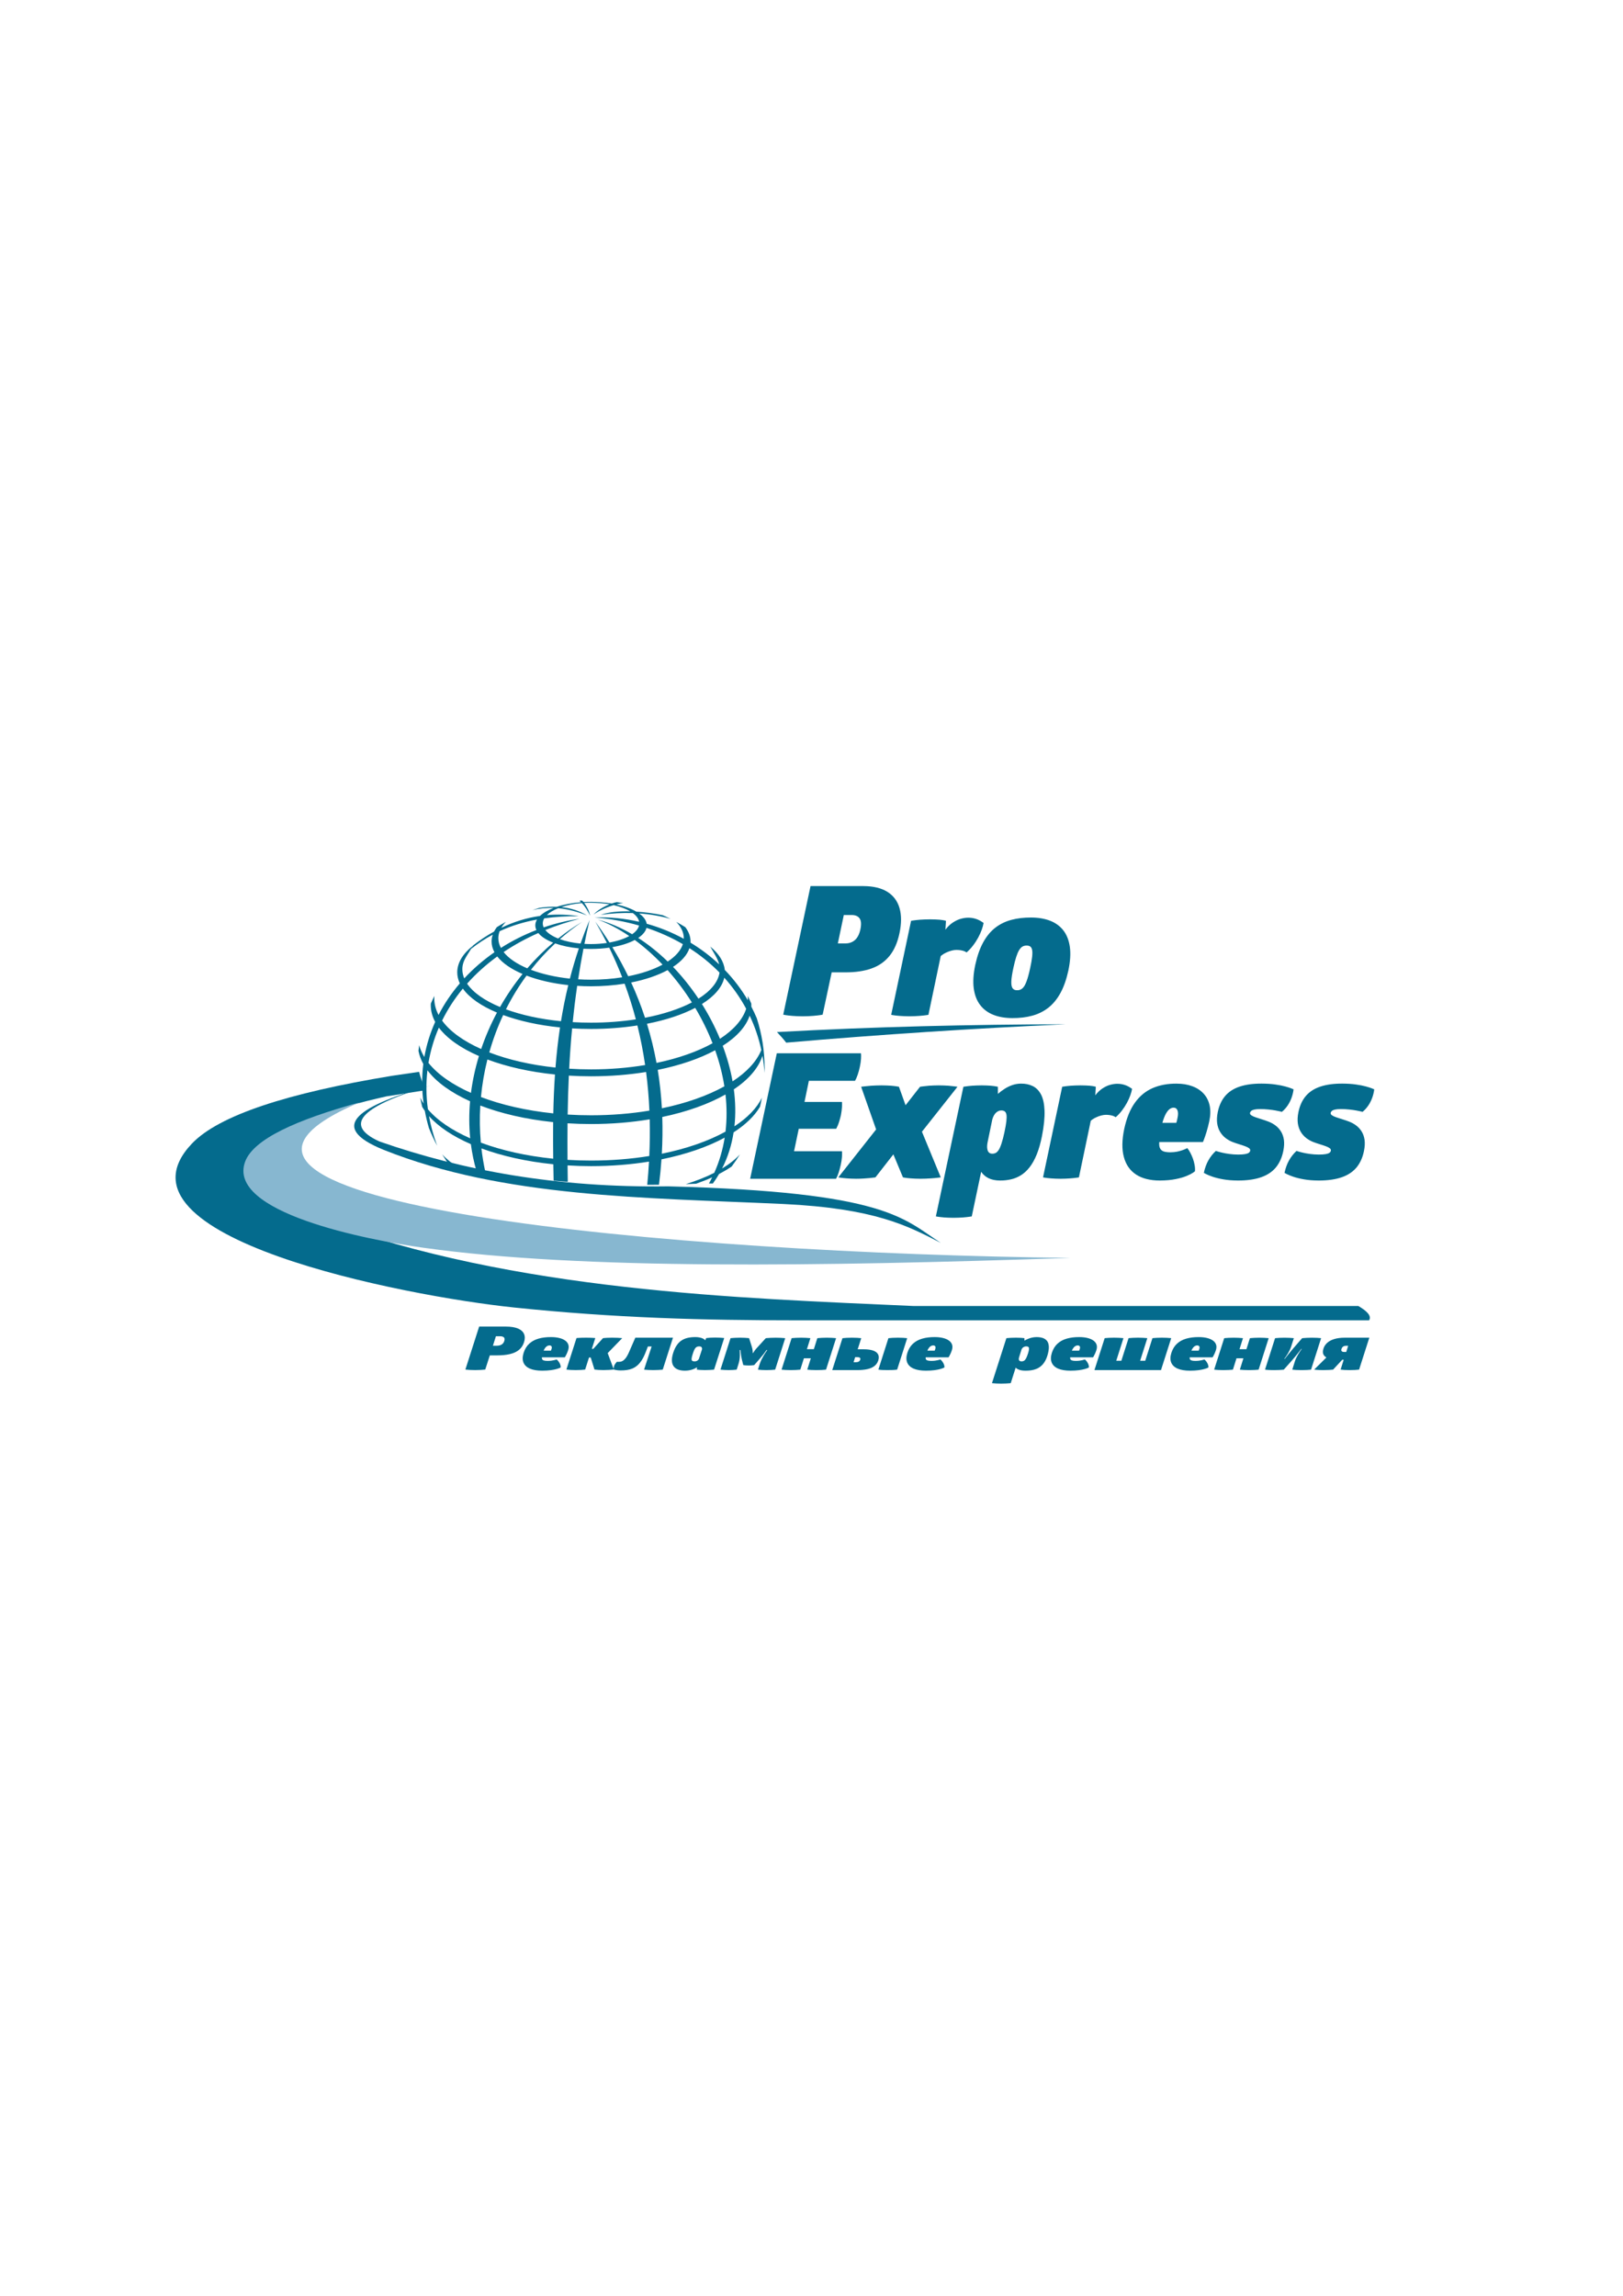 <?xml version="1.0" encoding="UTF-8"?>
<!DOCTYPE svg PUBLIC "-//W3C//DTD SVG 1.1//EN" "http://www.w3.org/Graphics/SVG/1.1/DTD/svg11.dtd">
<!-- Creator: CorelDRAW X5 -->
<svg xmlns="http://www.w3.org/2000/svg" xml:space="preserve" width="210mm" height="297mm" style="shape-rendering:geometricPrecision; text-rendering:geometricPrecision; image-rendering:optimizeQuality; fill-rule:evenodd; clip-rule:evenodd"
viewBox="0 0 210 297"
 xmlns:xlink="http://www.w3.org/1999/xlink">
 <defs>
  <style type="text/css">
   <![CDATA[
    .fil0 {fill:#046B8D}
    .fil2 {fill:#87B7D0}
    .fil1 {fill:#046B8D;fill-rule:nonzero}
   ]]>
  </style>
 </defs>
 <g id="Слой_x0020_1">
  <path class="fil0" d="M100.531 133.514c12.647,-0.694 25.087,-0.985 37.388,-1.009 -11.958,0.539 -24.019,1.324 -36.193,2.379 -0.366,-0.471 -0.765,-0.928 -1.195,-1.37z"/>
  <path class="fil0" d="M175.753 168.95c1.078,0.637 1.759,1.262 1.395,1.857 -24.65,0 -49.3,0 -73.95,0 -12.143,0 -23.596,-0.298 -36.705,-1.663 -14.094,-1.468 -53.242,-9.04 -41.661,-21.201 3.475,-3.649 12.334,-6.542 25.903,-8.772 1.163,-0.176 2.328,-0.346 3.494,-0.511 0.185,0.763 0.476,1.554 0.875,2.368 -1.703,0.261 -3.404,0.53 -5.103,0.806 -13.892,3.118 -21.457,7.499 -8.238,16.035 24.82,9.188 53.873,10.067 76.404,11.082 19.195,0 38.391,0 57.586,0z"/>
  <path class="fil0" d="M98.328 143.189c-0.71,1.2 -1.876,2.313 -3.407,3.299 -0.253,1.635 -0.741,3.208 -1.492,4.675 0.942,-0.567 1.724,-1.183 2.32,-1.837 -0.336,0.543 -0.696,1.071 -1.079,1.581 -0.493,0.336 -1.038,0.658 -1.627,0.963 -0.245,0.42 -0.512,0.832 -0.804,1.231l-0.008 0 -0.04 0 -0.008 0 -0.008 0 -0.445 0.001c0.147,-0.263 0.283,-0.529 0.415,-0.796 -0.647,0.294 -1.339,0.57 -2.072,0.826 -0.45,0.02 -0.898,0.038 -1.345,0.054 1.371,-0.423 2.612,-0.915 3.692,-1.464 0.66,-1.473 1.1,-2.998 1.347,-4.551 -2.212,1.2 -5.004,2.167 -8.179,2.809 -0.076,1.084 -0.182,2.179 -0.322,3.285l-0.1 0.001 -1.349 0.007 -0.024 0 -0.048 -0c0.098,-1.006 0.175,-2.006 0.231,-3 -2.347,0.378 -4.87,0.584 -7.498,0.584 -1.031,0 -2.046,-0.032 -3.04,-0.093 0.006,0.708 0.015,1.415 0.024,2.121l-1.771 -0.145 -0.058 -0.005c-0.014,-0.706 -0.028,-1.413 -0.039,-2.119 -3.466,-0.35 -6.633,-1.065 -9.303,-2.052 0.12,1.052 0.293,2.087 0.519,3.1l-0.054 -0.008 -0.018 -0.003 -0.018 -0.003 -0.018 -0.003 -0.981 -0.155 -0.018 -0.003 -0.018 -0.003 -0.036 -0.006c-0.331,-1.133 -0.569,-2.291 -0.723,-3.465 -2.326,-1.01 -4.187,-2.245 -5.417,-3.628 0.23,1.271 0.579,2.551 1.055,3.832 -0.4,-0.74 -0.756,-1.506 -1.067,-2.293 -0.221,-0.748 -0.396,-1.487 -0.531,-2.219 -0.122,-0.17 -0.235,-0.342 -0.338,-0.515 -0.096,-0.395 -0.182,-0.793 -0.256,-1.196 0.125,0.26 0.272,0.516 0.439,0.768 -0.245,-1.765 -0.247,-3.477 -0.04,-5.119 -0.307,-0.552 -0.519,-1.122 -0.626,-1.705 0.026,-0.244 0.057,-0.487 0.091,-0.729 0.141,0.523 0.367,1.034 0.67,1.531 0.279,-1.589 0.756,-3.109 1.402,-4.543 -0.371,-0.687 -0.569,-1.404 -0.569,-2.142 0,-0.075 0.002,-0.151 0.006,-0.226 0.144,-0.335 0.297,-0.666 0.458,-0.992 -0.008,0.107 -0.012,0.215 -0.012,0.323 0,0.735 0.192,1.45 0.553,2.135 0.75,-1.462 1.678,-2.827 2.751,-4.08 -0.216,-0.463 -0.331,-0.941 -0.331,-1.431 0,-1.23 0.716,-2.388 1.98,-3.406 -0.49,1.04 -1.322,1.756 -1.322,3 0,0.406 0.085,0.804 0.247,1.192 1.165,-1.259 2.48,-2.394 3.908,-3.386 -0.242,-0.444 -0.371,-0.907 -0.371,-1.384 0,-0.302 0.051,-0.599 0.151,-0.888 -0.963,0.512 -1.9,1.123 -2.81,1.844 0.086,-0.147 0.171,-0.295 0.256,-0.443 0.886,-0.689 1.795,-1.292 2.725,-1.806 0.098,-0.193 0.217,-0.383 0.357,-0.568 0.382,-0.239 0.771,-0.468 1.168,-0.684 -0.237,0.247 -0.435,0.503 -0.588,0.768 1.605,-0.773 3.273,-1.29 5.004,-1.535 0.408,-0.394 1.008,-0.744 1.749,-1.03 -0.861,-0.027 -1.763,0.052 -2.721,0.272 0.289,-0.101 0.582,-0.196 0.876,-0.285 0.795,-0.124 1.553,-0.168 2.27,-0.138 0.9,-0.297 1.972,-0.506 3.141,-0.595 -0.066,-0.07 -0.134,-0.138 -0.203,-0.203 0.102,-0.006 0.203,-0.014 0.306,-0.019 0.1,0.057 0.141,0.125 0.224,0.2 0.301,-0.016 0.339,-0.026 0.968,-0.026 0.629,0 1.851,0.077 2.679,0.217 0.233,-0.082 0.455,-0.144 0.652,-0.183 0.278,0.04 0.553,0.086 0.827,0.135 -0.267,0.024 -0.567,0.081 -0.88,0.163 1.027,0.222 1.912,0.545 2.581,0.938 1.174,0.071 2.362,0.236 3.416,0.461 0.342,0.15 0.679,0.309 1.012,0.475 -1.331,-0.379 -2.688,-0.608 -4.07,-0.705 0.553,0.396 0.901,0.849 0.98,1.334 1.675,0.466 3.288,1.121 4.8,1.945l0.001 -0.069c0,-0.752 -0.347,-1.468 -0.972,-2.118 0.397,0.217 0.787,0.445 1.168,0.684 0.44,0.584 0.678,1.209 0.678,1.86 0,0.048 -0.001,0.096 -0.004,0.144 1.334,0.806 2.579,1.748 3.708,2.81 -0.203,-0.814 -0.751,-1.55 -1.155,-2.305 1.103,0.912 1.768,1.934 1.877,3.018 1.143,1.183 2.147,2.497 2.981,3.925 0.004,-0.077 0.007,-0.155 0.007,-0.232 0,-0.108 -0.004,-0.216 -0.013,-0.323 0.161,0.326 0.314,0.657 0.458,0.992 0.004,0.075 0.006,0.15 0.006,0.226 0,0.053 -0.001,0.106 -0.003,0.159 0.256,0.49 0.492,0.992 0.708,1.506 0.656,2.04 1.01,4.21 1.01,6.459 0,0.207 -0.003,0.414 -0.009,0.62 -0.049,-0.751 -0.14,-1.494 -0.269,-2.225 -0.509,1.597 -1.805,3.075 -3.702,4.348 0.213,1.617 0.246,3.223 0.076,4.782 1.678,-1.099 2.906,-2.354 3.558,-3.709 -0.074,0.402 -0.159,0.8 -0.255,1.194zm-14.677 -23.156c-0.119,0.476 -0.497,0.919 -1.073,1.304 1.342,0.864 2.623,1.895 3.818,3.055 1.006,-0.66 1.692,-1.425 1.957,-2.251 -1.441,-0.838 -3.011,-1.548 -4.702,-2.108zm5.556 2.63c-0.295,0.888 -1.039,1.71 -2.123,2.419 1.204,1.253 2.309,2.637 3.292,4.111 1.559,-0.979 2.535,-2.131 2.724,-3.373 -1.147,-1.172 -2.448,-2.232 -3.892,-3.157zm4.507 3.813c-0.278,1.256 -1.305,2.419 -2.89,3.41 0.902,1.436 1.689,2.948 2.333,4.5 1.74,-1.135 2.929,-2.456 3.391,-3.885 -0.772,-1.437 -1.721,-2.787 -2.834,-4.025zm3.283 4.912c-0.472,1.435 -1.694,2.763 -3.485,3.902 0.569,1.514 1.001,3.06 1.275,4.603 1.823,-1.191 3.116,-2.568 3.72,-4.057 -0.331,-1.544 -0.838,-3.035 -1.51,-4.449zm-14.297 -12.14c-1.876,-0.433 -3.821,-0.63 -5.782,-0.563 2.041,0.169 3.968,0.526 5.768,1.048 -0.098,0.409 -0.412,0.791 -0.892,1.124 -1.433,-0.838 -2.929,-1.487 -4.459,-1.899 1.374,0.503 2.747,1.227 4.081,2.133 -0.663,0.367 -1.543,0.658 -2.558,0.837 -0.574,-0.912 -1.185,-1.812 -1.833,-2.699 0.532,0.908 1.031,1.826 1.499,2.753 -0.642,0.095 -1.331,0.147 -2.048,0.147 -0.292,0 -0.579,-0.009 -0.86,-0.025 0.204,-1.022 0.427,-2.052 0.67,-3.093 -0.428,1.022 -0.817,2.039 -1.173,3.054 -1.003,-0.096 -1.916,-0.295 -2.673,-0.57 0.898,-0.79 1.857,-1.537 2.878,-2.235 -1.083,0.647 -2.117,1.368 -3.099,2.151 -0.747,-0.298 -1.323,-0.674 -1.658,-1.097 1.397,-0.566 2.877,-1.055 4.438,-1.454 -1.583,0.222 -3.143,0.597 -4.651,1.11 -0.076,-0.167 -0.116,-0.339 -0.116,-0.515 0,-0.224 0.065,-0.442 0.186,-0.65 1.453,-0.207 2.95,-0.291 4.488,-0.286 -1.422,-0.21 -2.806,-0.253 -4.153,-0.135 0.347,-0.34 0.853,-0.642 1.479,-0.891 1.324,0.119 2.553,0.479 3.74,0.943 -0.968,-0.588 -2.086,-0.959 -3.34,-1.089 0.764,-0.256 1.67,-0.437 2.659,-0.518 0.412,0.457 0.768,0.994 1.056,1.624 -0.116,-0.659 -0.461,-1.224 -0.756,-1.652 0.262,-0.014 0.324,-0.02 0.883,-0.02 0.559,0 1.657,0.073 2.394,0.204 -0.78,0.314 -1.62,0.812 -2.075,1.332 0.586,-0.435 1.629,-0.926 2.606,-1.225 0.853,0.194 1.589,0.471 2.149,0.805 -1.439,-0.033 -2.806,0.093 -3.82,0.446 1.406,-0.189 2.792,-0.268 4.155,-0.223 0.454,0.336 0.742,0.719 0.815,1.127zm-0.564 2.353c-0.76,0.406 -1.758,0.728 -2.906,0.928 0.75,1.232 1.434,2.487 2.053,3.763 1.735,-0.34 3.255,-0.857 4.446,-1.501 -1.137,-1.198 -2.344,-2.272 -3.592,-3.189zm4.245 3.898c-1.267,0.686 -2.879,1.238 -4.716,1.602 0.686,1.491 1.284,3.012 1.795,4.562 2.377,-0.457 4.45,-1.14 6.062,-1.982 -0.943,-1.496 -2.002,-2.902 -3.141,-4.182zm3.573 4.884c-1.669,0.875 -3.804,1.584 -6.245,2.059 0.511,1.655 0.923,3.342 1.239,5.061 2.827,-0.589 5.304,-1.464 7.25,-2.542 -0.618,-1.583 -1.376,-3.12 -2.244,-4.579zm2.581 5.481c-1.994,1.079 -4.533,1.954 -7.43,2.542 0.265,1.628 0.444,3.284 0.538,4.969 3.147,-0.653 5.908,-1.631 8.085,-2.842 -0.248,-1.576 -0.654,-3.141 -1.193,-4.668zm1.336 5.722c-2.186,1.242 -4.982,2.245 -8.178,2.913 0.052,1.561 0.031,3.146 -0.06,4.754 3.208,-0.652 6.023,-1.637 8.241,-2.859 0.186,-1.589 0.177,-3.201 -0.003,-4.808zm-15.043 -18.993c-0.737,0.107 -1.528,0.166 -2.351,0.166 -0.334,0 -0.662,-0.01 -0.983,-0.028 -0.258,1.334 -0.486,2.652 -0.686,3.957 0.545,0.034 1.103,0.051 1.669,0.051 1.414,0 2.77,-0.11 4.029,-0.31 -0.503,-1.295 -1.062,-2.574 -1.678,-3.836zm1.99 4.66c-1.356,0.218 -2.818,0.338 -4.342,0.338 -0.609,0 -1.209,-0.019 -1.795,-0.056 -0.23,1.583 -0.42,3.147 -0.576,4.694 0.775,0.046 1.567,0.07 2.372,0.07 2.038,0 3.99,-0.152 5.795,-0.431 -0.411,-1.56 -0.895,-3.099 -1.454,-4.615zm1.655 5.406c-1.869,0.292 -3.889,0.452 -5.997,0.452 -0.832,0 -1.65,-0.025 -2.45,-0.073 -0.166,1.757 -0.289,3.494 -0.38,5.214 0.925,0.059 1.87,0.089 2.83,0.089 2.459,0 4.816,-0.198 6.997,-0.561 -0.252,-1.731 -0.584,-3.438 -1,-5.121zm1.124 6.021c-2.221,0.359 -4.619,0.556 -7.121,0.556 -0.975,0 -1.935,-0.03 -2.874,-0.088 -0.078,1.692 -0.127,3.37 -0.153,5.037 0.99,0.062 2.001,0.094 3.028,0.094 2.648,0 5.189,-0.213 7.548,-0.602 -0.073,-1.686 -0.215,-3.351 -0.427,-4.996zm0.466 6.123c-2.369,0.394 -4.924,0.609 -7.587,0.609 -1.032,0 -2.048,-0.032 -3.042,-0.095 -0.017,1.584 -0.015,3.158 -0.004,4.728 0.996,0.062 2.013,0.093 3.046,0.093 2.642,0 5.178,-0.208 7.535,-0.59 0.073,-1.598 0.091,-3.181 0.052,-4.746zm-9.163 -22.117c-1.149,-0.108 -2.195,-0.333 -3.066,-0.642 -1.152,1.071 -2.197,2.214 -3.138,3.414 1.429,0.545 3.148,0.943 5.04,1.141 0.336,-1.3 0.722,-2.604 1.163,-3.913zm-1.374 4.753c-2.026,-0.214 -3.867,-0.643 -5.398,-1.23 -1.021,1.392 -1.909,2.853 -2.665,4.362 2.004,0.735 4.436,1.272 7.122,1.539 0.252,-1.551 0.562,-3.108 0.941,-4.671zm-1.067 5.474c-2.768,-0.278 -5.278,-0.838 -7.353,-1.603 -0.736,1.572 -1.333,3.192 -1.797,4.835 2.427,0.938 5.349,1.622 8.564,1.959 0.136,-1.725 0.326,-3.454 0.586,-5.191zm-0.652 6.09c-3.279,-0.334 -6.261,-1.012 -8.742,-1.945 -0.404,1.61 -0.681,3.237 -0.835,4.86 2.672,1.018 5.862,1.755 9.361,2.115 0.034,-1.673 0.101,-3.349 0.216,-5.03zm-0.234 6.161c-3.529,-0.364 -6.743,-1.113 -9.428,-2.146 -0.098,1.617 -0.073,3.224 0.069,4.799 2.683,1.001 5.874,1.725 9.368,2.079 -0.021,-1.576 -0.028,-3.153 -0.009,-4.732zm-0.002 -23.218c-0.863,-0.338 -1.53,-0.765 -1.92,-1.245 -1.62,0.716 -3.119,1.542 -4.489,2.462 0.639,0.808 1.699,1.528 3.062,2.106 1.026,-1.191 2.145,-2.305 3.348,-3.322zm-3.959 4.053c-1.455,-0.622 -2.588,-1.396 -3.272,-2.265 -1.466,1.066 -2.769,2.245 -3.902,3.518 0.782,1.158 2.272,2.193 4.262,3.02 0.85,-1.496 1.824,-2.929 2.913,-4.273zm-3.309 4.994c-2.033,-0.851 -3.571,-1.914 -4.414,-3.104 -1.072,1.298 -1.97,2.686 -2.686,4.142 1.022,1.406 2.776,2.662 5.056,3.676 0.546,-1.614 1.232,-3.194 2.044,-4.715zm-2.334 5.621c-2.337,-1.013 -4.135,-2.269 -5.185,-3.675 -0.632,1.464 -1.083,2.992 -1.345,4.562 1.183,1.484 3.08,2.808 5.498,3.883 0.206,-1.602 0.553,-3.2 1.031,-4.77zm-1.148 5.851c-2.456,-1.108 -4.363,-2.475 -5.516,-4.005 -0.19,1.646 -0.175,3.334 0.061,5.043 1.212,1.433 3.095,2.712 5.473,3.756 -0.156,-1.581 -0.159,-3.186 -0.017,-4.793zm3.989 -19.837c1.442,-0.918 2.985,-1.695 4.595,-2.314 -0.093,-0.196 -0.142,-0.398 -0.142,-0.605 0,-0.259 0.077,-0.511 0.221,-0.751 -1.674,0.306 -3.286,0.79 -4.834,1.507 -0.112,0.295 -0.171,0.598 -0.171,0.907 0,0.432 0.115,0.853 0.331,1.255zm-6.542 28.258c-0.376,-0.504 -0.731,-1.024 -1.062,-1.559 0.572,0.628 1.316,1.222 2.208,1.769 -0.383,-0.069 -0.765,-0.139 -1.146,-0.21z"/>
  <path class="fil1" d="M107.613 125.788l1.755 0c1.287,0.004 2.41,-0.156 3.365,-0.491 0.955,-0.331 1.735,-0.87 2.347,-1.618 0.612,-0.745 1.049,-1.735 1.306,-2.967 0.265,-1.248 0.265,-2.324 0.004,-3.232 -0.261,-0.905 -0.78,-1.606 -1.56,-2.102 -0.78,-0.491 -1.813,-0.741 -3.1,-0.749l-6.855 0 -3.533 16.634c0,0.004 0.101,0.019 0.3,0.055 0.199,0.035 0.483,0.066 0.858,0.101 0.37,0.035 0.823,0.051 1.345,0.055 0.526,-0.004 0.983,-0.019 1.369,-0.055 0.39,-0.035 0.69,-0.066 0.905,-0.101 0.21,-0.035 0.32,-0.051 0.324,-0.055l1.17 -5.474zm0.795 -3.743l0.772 -3.673 0.983 0c0.487,-0.008 0.835,0.133 1.049,0.421 0.214,0.285 0.254,0.752 0.121,1.404 -0.133,0.639 -0.37,1.107 -0.706,1.408 -0.339,0.296 -0.752,0.445 -1.236,0.441l-0.983 0zm13.92 -1.778l0.07 -1.146c0.004,-0.004 -0.059,-0.019 -0.187,-0.047 -0.125,-0.031 -0.339,-0.062 -0.639,-0.094 -0.304,-0.027 -0.714,-0.043 -1.232,-0.047 -0.503,0.004 -0.936,0.019 -1.302,0.047 -0.367,0.031 -0.651,0.062 -0.85,0.094 -0.199,0.027 -0.3,0.043 -0.304,0.047l-2.574 12.165c0,0.004 0.094,0.019 0.281,0.047 0.183,0.031 0.452,0.062 0.803,0.09 0.351,0.031 0.78,0.047 1.279,0.051 0.48,-0.004 0.905,-0.019 1.271,-0.051 0.366,-0.027 0.655,-0.059 0.866,-0.09 0.211,-0.027 0.316,-0.043 0.32,-0.047l1.591 -7.603c0.214,-0.179 0.445,-0.328 0.694,-0.445 0.25,-0.121 0.491,-0.207 0.725,-0.265 0.234,-0.059 0.441,-0.086 0.616,-0.086 0.144,0 0.3,0.012 0.464,0.031 0.168,0.023 0.324,0.059 0.476,0.105 0.148,0.051 0.273,0.113 0.37,0.191 0.312,-0.273 0.593,-0.573 0.842,-0.905 0.254,-0.331 0.472,-0.671 0.663,-1.022 0.187,-0.347 0.339,-0.682 0.456,-1.01 0.117,-0.324 0.195,-0.616 0.238,-0.877 -0.316,-0.234 -0.632,-0.406 -0.955,-0.515 -0.324,-0.109 -0.659,-0.164 -1.01,-0.164 -0.285,-0.004 -0.6,0.039 -0.944,0.129 -0.343,0.09 -0.686,0.25 -1.037,0.476 -0.351,0.222 -0.682,0.538 -0.99,0.94l0 0zm3.86 4.562c-0.246,1.174 -0.312,2.195 -0.191,3.057 0.121,0.866 0.398,1.579 0.838,2.144 0.437,0.565 1.01,0.987 1.72,1.263 0.706,0.277 1.525,0.413 2.453,0.413 0.924,0.004 1.774,-0.098 2.546,-0.308 0.776,-0.207 1.466,-0.55 2.078,-1.022 0.608,-0.476 1.135,-1.107 1.571,-1.899 0.437,-0.791 0.78,-1.766 1.033,-2.924 0.246,-1.174 0.312,-2.191 0.191,-3.057 -0.121,-0.862 -0.402,-1.571 -0.838,-2.133 -0.441,-0.561 -1.018,-0.983 -1.727,-1.256 -0.714,-0.273 -1.532,-0.409 -2.468,-0.409 -0.924,-0.004 -1.774,0.098 -2.542,0.304 -0.772,0.207 -1.462,0.542 -2.071,1.014 -0.608,0.472 -1.127,1.1 -1.564,1.891 -0.433,0.788 -0.776,1.762 -1.029,2.921zm7.112 0.374c-0.16,0.749 -0.32,1.337 -0.48,1.762 -0.156,0.421 -0.331,0.721 -0.522,0.889 -0.195,0.172 -0.421,0.257 -0.682,0.249 -0.265,0.008 -0.464,-0.078 -0.589,-0.249 -0.129,-0.168 -0.187,-0.468 -0.172,-0.889 0.016,-0.425 0.105,-1.014 0.269,-1.762 0.121,-0.565 0.242,-1.033 0.363,-1.408 0.121,-0.374 0.246,-0.667 0.378,-0.881 0.133,-0.218 0.277,-0.37 0.433,-0.46 0.16,-0.09 0.335,-0.133 0.534,-0.129 0.199,-0.004 0.359,0.039 0.48,0.129 0.117,0.09 0.199,0.242 0.238,0.46 0.039,0.214 0.039,0.507 -0.004,0.881 -0.039,0.374 -0.125,0.842 -0.246,1.408z"/>
  <path class="fil1" d="M100.51 136.262l-3.449 16.231 11.114 0c0.124,-0.218 0.237,-0.481 0.338,-0.793 0.101,-0.308 0.192,-0.646 0.271,-1.011 0.079,-0.353 0.132,-0.684 0.154,-0.988 0.026,-0.308 0.026,-0.564 0.004,-0.77l-6.199 0 0.609 -2.908 4.847 0c0.075,-0.143 0.147,-0.293 0.214,-0.455 0.068,-0.165 0.132,-0.353 0.195,-0.564 0.068,-0.21 0.132,-0.458 0.199,-0.74 0.075,-0.409 0.12,-0.751 0.135,-1.018 0.015,-0.267 0.015,-0.5 0,-0.695l-4.847 0 0.564 -2.728 5.974 0c0.117,-0.199 0.229,-0.458 0.342,-0.782 0.113,-0.323 0.207,-0.68 0.289,-1.067 0.079,-0.364 0.124,-0.699 0.143,-0.999 0.019,-0.301 0.015,-0.541 -0.007,-0.714l-10.889 0zm12.85 9.851l-4.892 6.199c0.004,0.004 0.101,0.019 0.297,0.045 0.195,0.03 0.466,0.06 0.812,0.086 0.349,0.03 0.751,0.045 1.214,0.049 0.323,0 0.635,-0.011 0.928,-0.03 0.297,-0.015 0.56,-0.037 0.793,-0.06 0.233,-0.022 0.417,-0.045 0.552,-0.064 0.135,-0.015 0.203,-0.026 0.207,-0.026l2.322 -2.976 1.24 2.976c0,0.004 0.086,0.019 0.259,0.045 0.173,0.03 0.428,0.06 0.766,0.086 0.338,0.03 0.755,0.045 1.251,0.049 0.481,-0.004 0.917,-0.019 1.308,-0.049 0.395,-0.026 0.71,-0.056 0.947,-0.086 0.233,-0.026 0.353,-0.041 0.361,-0.045l-2.435 -5.906 4.599 -5.816c-0.004,-0.004 -0.113,-0.019 -0.319,-0.045 -0.21,-0.03 -0.5,-0.06 -0.864,-0.09 -0.364,-0.026 -0.781,-0.041 -1.251,-0.045 -0.462,0.004 -0.875,0.019 -1.236,0.045 -0.361,0.03 -0.646,0.06 -0.857,0.09 -0.207,0.026 -0.316,0.041 -0.319,0.045l-1.871 2.39 -0.857 -2.39c0,-0.004 -0.086,-0.019 -0.259,-0.045 -0.173,-0.03 -0.428,-0.06 -0.766,-0.09 -0.338,-0.026 -0.755,-0.041 -1.251,-0.045 -0.481,0.004 -0.917,0.019 -1.308,0.045 -0.395,0.03 -0.71,0.06 -0.947,0.09 -0.233,0.026 -0.353,0.041 -0.361,0.045l1.939 5.523zm15.758 -4.599l0 -0.924c0,-0.004 -0.079,-0.019 -0.233,-0.045 -0.154,-0.03 -0.387,-0.06 -0.699,-0.09 -0.312,-0.026 -0.699,-0.041 -1.165,-0.045 -0.47,0.004 -0.879,0.019 -1.236,0.045 -0.353,0.03 -0.627,0.06 -0.827,0.09 -0.199,0.026 -0.301,0.041 -0.304,0.045l-3.562 16.772c0.004,0.004 0.094,0.019 0.278,0.045 0.184,0.03 0.447,0.06 0.789,0.09 0.338,0.026 0.74,0.041 1.21,0.045 0.47,-0.004 0.879,-0.019 1.236,-0.045 0.353,-0.03 0.627,-0.06 0.827,-0.09 0.199,-0.026 0.301,-0.041 0.304,-0.045l1.217 -5.771c0.237,0.353 0.552,0.627 0.954,0.827 0.402,0.195 0.894,0.297 1.48,0.3 0.492,0.004 0.966,-0.045 1.42,-0.15 0.455,-0.101 0.883,-0.278 1.289,-0.53 0.402,-0.248 0.778,-0.594 1.12,-1.03 0.342,-0.436 0.65,-0.984 0.921,-1.649 0.271,-0.665 0.5,-1.462 0.684,-2.39 0.256,-1.311 0.364,-2.408 0.331,-3.288 -0.034,-0.875 -0.184,-1.571 -0.451,-2.085 -0.271,-0.511 -0.627,-0.875 -1.075,-1.093 -0.447,-0.218 -0.958,-0.327 -1.533,-0.319 -0.398,0.004 -0.778,0.071 -1.138,0.199 -0.357,0.128 -0.691,0.293 -1,0.496 -0.312,0.199 -0.59,0.413 -0.838,0.635l0 0zm0.857 4.915c-0.135,0.627 -0.263,1.127 -0.391,1.507 -0.124,0.376 -0.248,0.661 -0.376,0.849 -0.128,0.188 -0.256,0.316 -0.395,0.376 -0.135,0.064 -0.282,0.09 -0.44,0.086 -0.173,-0.004 -0.308,-0.049 -0.406,-0.143 -0.098,-0.094 -0.162,-0.214 -0.199,-0.364 -0.037,-0.15 -0.053,-0.308 -0.045,-0.481 0.008,-0.173 0.03,-0.338 0.064,-0.5l0.609 -2.953c0.12,-0.395 0.282,-0.684 0.492,-0.872 0.207,-0.188 0.428,-0.282 0.657,-0.278 0.192,-0.004 0.346,0.038 0.458,0.12 0.113,0.083 0.184,0.225 0.222,0.428 0.034,0.203 0.03,0.488 -0.011,0.849 -0.041,0.361 -0.12,0.819 -0.24,1.375l0 0zm11.745 -4.734l0.068 -1.105c0.004,-0.004 -0.056,-0.019 -0.18,-0.045 -0.12,-0.03 -0.327,-0.06 -0.616,-0.09 -0.293,-0.026 -0.688,-0.041 -1.187,-0.045 -0.485,0.004 -0.902,0.019 -1.255,0.045 -0.353,0.03 -0.627,0.06 -0.819,0.09 -0.192,0.026 -0.289,0.041 -0.293,0.045l-2.48 11.723c0,0.004 0.09,0.019 0.271,0.045 0.177,0.03 0.436,0.06 0.774,0.086 0.338,0.03 0.751,0.045 1.232,0.049 0.462,-0.004 0.872,-0.019 1.225,-0.049 0.353,-0.026 0.631,-0.056 0.834,-0.086 0.203,-0.026 0.304,-0.041 0.308,-0.045l1.533 -7.327c0.207,-0.173 0.428,-0.316 0.669,-0.428 0.24,-0.117 0.473,-0.199 0.699,-0.256 0.226,-0.056 0.425,-0.083 0.594,-0.083 0.139,0 0.289,0.011 0.447,0.03 0.162,0.022 0.312,0.056 0.458,0.101 0.143,0.049 0.263,0.109 0.357,0.184 0.301,-0.263 0.571,-0.552 0.812,-0.872 0.244,-0.319 0.455,-0.646 0.639,-0.984 0.18,-0.334 0.327,-0.658 0.44,-0.973 0.113,-0.312 0.188,-0.594 0.229,-0.845 -0.304,-0.226 -0.609,-0.391 -0.92,-0.496 -0.312,-0.105 -0.635,-0.158 -0.973,-0.158 -0.274,-0.004 -0.579,0.038 -0.909,0.124 -0.331,0.086 -0.661,0.24 -0.999,0.458 -0.338,0.214 -0.657,0.518 -0.954,0.905l0 0zm13.932 6.042c0.004,-0.004 0.049,-0.117 0.135,-0.338 0.086,-0.222 0.192,-0.534 0.316,-0.932 0.124,-0.398 0.244,-0.86 0.361,-1.39 0.165,-0.766 0.184,-1.454 0.053,-2.059 -0.132,-0.601 -0.391,-1.116 -0.778,-1.537 -0.383,-0.421 -0.875,-0.744 -1.473,-0.962 -0.594,-0.222 -1.277,-0.334 -2.04,-0.334 -1.161,-0.007 -2.191,0.188 -3.096,0.582 -0.905,0.395 -1.665,1.022 -2.284,1.886 -0.62,0.86 -1.078,1.991 -1.383,3.393 -0.297,1.424 -0.316,2.63 -0.049,3.622 0.263,0.992 0.785,1.747 1.571,2.269 0.785,0.518 1.811,0.778 3.077,0.781 0.811,-0.007 1.503,-0.068 2.082,-0.188 0.579,-0.117 1.048,-0.256 1.413,-0.41 0.364,-0.154 0.631,-0.293 0.804,-0.409 0.173,-0.12 0.256,-0.18 0.256,-0.188 0.022,-0.256 0.007,-0.526 -0.045,-0.808 -0.049,-0.282 -0.124,-0.56 -0.222,-0.834 -0.101,-0.274 -0.214,-0.53 -0.338,-0.763 -0.128,-0.237 -0.256,-0.432 -0.387,-0.594 -0.004,0.004 -0.06,0.03 -0.169,0.083 -0.113,0.056 -0.267,0.117 -0.462,0.188 -0.195,0.071 -0.424,0.132 -0.68,0.188 -0.259,0.053 -0.534,0.079 -0.83,0.083 -0.346,0.004 -0.635,-0.026 -0.868,-0.094 -0.229,-0.068 -0.398,-0.199 -0.503,-0.391 -0.109,-0.192 -0.146,-0.473 -0.116,-0.845l5.658 0zm-3.291 -3.134c-0.022,0.113 -0.045,0.225 -0.071,0.334 -0.022,0.113 -0.053,0.218 -0.086,0.319l-1.804 0c0.143,-0.5 0.297,-0.894 0.455,-1.18 0.162,-0.286 0.327,-0.488 0.496,-0.609 0.169,-0.12 0.342,-0.177 0.515,-0.173 0.24,0.004 0.402,0.124 0.492,0.357 0.09,0.233 0.09,0.552 0.004,0.951zm5.207 -0.744c-0.113,0.556 -0.139,1.048 -0.075,1.477 0.064,0.428 0.195,0.8 0.391,1.112 0.195,0.316 0.432,0.575 0.71,0.789 0.282,0.21 0.575,0.376 0.89,0.5 0.301,0.113 0.594,0.21 0.875,0.297 0.282,0.086 0.533,0.169 0.755,0.252 0.218,0.079 0.387,0.165 0.507,0.256 0.117,0.094 0.165,0.199 0.139,0.323 -0.019,0.105 -0.079,0.195 -0.184,0.271 -0.101,0.071 -0.263,0.128 -0.481,0.165 -0.222,0.041 -0.518,0.06 -0.89,0.06 -0.398,-0.004 -0.77,-0.026 -1.116,-0.075 -0.349,-0.045 -0.654,-0.101 -0.917,-0.162 -0.267,-0.06 -0.473,-0.116 -0.624,-0.162 -0.15,-0.049 -0.226,-0.071 -0.229,-0.075 -0.395,0.368 -0.718,0.778 -0.973,1.236 -0.256,0.455 -0.447,0.988 -0.582,1.604 0,0.004 0.094,0.056 0.282,0.154 0.188,0.098 0.466,0.214 0.838,0.342 0.368,0.128 0.83,0.244 1.383,0.342 0.548,0.098 1.187,0.15 1.916,0.154 1.206,0 2.213,-0.146 3.017,-0.432 0.808,-0.286 1.439,-0.714 1.901,-1.278 0.458,-0.567 0.774,-1.266 0.943,-2.1 0.113,-0.552 0.139,-1.037 0.079,-1.458 -0.064,-0.421 -0.192,-0.785 -0.387,-1.09 -0.192,-0.304 -0.428,-0.564 -0.71,-0.77 -0.278,-0.207 -0.579,-0.368 -0.898,-0.492 -0.308,-0.116 -0.609,-0.222 -0.898,-0.308 -0.293,-0.09 -0.556,-0.177 -0.785,-0.256 -0.233,-0.079 -0.413,-0.165 -0.541,-0.255 -0.128,-0.09 -0.184,-0.192 -0.165,-0.308 0.019,-0.098 0.071,-0.184 0.158,-0.259 0.086,-0.075 0.222,-0.132 0.406,-0.173 0.184,-0.041 0.432,-0.064 0.744,-0.064 0.387,0 0.748,0.019 1.086,0.056 0.338,0.034 0.639,0.075 0.898,0.124 0.259,0.045 0.462,0.086 0.609,0.124 0.146,0.034 0.222,0.053 0.225,0.056 0.301,-0.252 0.552,-0.533 0.763,-0.849 0.207,-0.316 0.372,-0.65 0.496,-1 0.124,-0.349 0.207,-0.703 0.252,-1.06 0,-0.004 -0.09,-0.041 -0.271,-0.117 -0.18,-0.075 -0.443,-0.158 -0.793,-0.256 -0.353,-0.098 -0.781,-0.184 -1.296,-0.256 -0.511,-0.075 -1.101,-0.113 -1.766,-0.117 -1.116,-0.004 -2.067,0.128 -2.844,0.387 -0.781,0.259 -1.405,0.661 -1.871,1.202 -0.466,0.541 -0.789,1.236 -0.966,2.085zm10.438 0c-0.113,0.556 -0.139,1.048 -0.075,1.477 0.064,0.428 0.195,0.8 0.391,1.112 0.195,0.316 0.432,0.575 0.71,0.789 0.282,0.21 0.575,0.376 0.89,0.5 0.301,0.113 0.594,0.21 0.875,0.297 0.282,0.086 0.533,0.169 0.755,0.252 0.218,0.079 0.387,0.165 0.507,0.256 0.117,0.094 0.165,0.199 0.139,0.323 -0.019,0.105 -0.079,0.195 -0.184,0.271 -0.101,0.071 -0.263,0.128 -0.481,0.165 -0.222,0.041 -0.518,0.06 -0.89,0.06 -0.398,-0.004 -0.77,-0.026 -1.116,-0.075 -0.349,-0.045 -0.654,-0.101 -0.917,-0.162 -0.267,-0.06 -0.473,-0.116 -0.624,-0.162 -0.15,-0.049 -0.226,-0.071 -0.229,-0.075 -0.395,0.368 -0.718,0.778 -0.973,1.236 -0.256,0.455 -0.447,0.988 -0.582,1.604 0,0.004 0.094,0.056 0.282,0.154 0.188,0.098 0.466,0.214 0.838,0.342 0.368,0.128 0.83,0.244 1.383,0.342 0.548,0.098 1.187,0.15 1.916,0.154 1.206,0 2.213,-0.146 3.017,-0.432 0.808,-0.286 1.439,-0.714 1.901,-1.278 0.458,-0.567 0.774,-1.266 0.943,-2.1 0.113,-0.552 0.139,-1.037 0.079,-1.458 -0.064,-0.421 -0.192,-0.785 -0.387,-1.09 -0.192,-0.304 -0.428,-0.564 -0.71,-0.77 -0.278,-0.207 -0.579,-0.368 -0.898,-0.492 -0.308,-0.116 -0.609,-0.222 -0.898,-0.308 -0.293,-0.09 -0.556,-0.177 -0.785,-0.256 -0.233,-0.079 -0.413,-0.165 -0.541,-0.255 -0.128,-0.09 -0.184,-0.192 -0.165,-0.308 0.019,-0.098 0.071,-0.184 0.158,-0.259 0.086,-0.075 0.222,-0.132 0.406,-0.173 0.184,-0.041 0.432,-0.064 0.744,-0.064 0.387,0 0.748,0.019 1.086,0.056 0.338,0.034 0.639,0.075 0.898,0.124 0.259,0.045 0.462,0.086 0.609,0.124 0.146,0.034 0.222,0.053 0.225,0.056 0.301,-0.252 0.552,-0.533 0.763,-0.849 0.207,-0.316 0.372,-0.65 0.496,-1 0.124,-0.349 0.207,-0.703 0.252,-1.06 0,-0.004 -0.09,-0.041 -0.271,-0.117 -0.18,-0.075 -0.443,-0.158 -0.793,-0.256 -0.353,-0.098 -0.781,-0.184 -1.296,-0.256 -0.511,-0.075 -1.101,-0.113 -1.766,-0.117 -1.116,-0.004 -2.067,0.128 -2.844,0.387 -0.781,0.259 -1.405,0.661 -1.871,1.202 -0.466,0.541 -0.789,1.236 -0.966,2.085z"/>
  <path class="fil0" d="M49.669 148.761c-7.628,-3.075 -2.99,-5.782 6.082,-8.354 -8.502,2.546 -11.66,4.985 -6.649,7.263 10.725,3.741 22.872,5.996 37.363,5.803 28.298,0.729 30.387,4.17 35.277,7.322 -4.311,-2.224 -8.531,-4.469 -20.417,-5.041 -17.9,-0.822 -36.173,-0.819 -51.655,-6.992z"/>
  <path class="fil2" d="M54.806 161.42c20.535,2.872 51.161,2.41 83.712,1.311 -50.835,-0.58 -123.013,-6.954 -91.976,-20.123 -8.266,2.269 -13.714,4.77 -14.808,7.63 -2.534,6.627 15.797,10.166 23.071,11.183z"/>
  <path class="fil1" d="M63.377 175.341l0.885 0c0.649,0.001 1.215,-0.052 1.697,-0.164 0.482,-0.111 0.875,-0.29 1.183,-0.541 0.309,-0.249 0.529,-0.58 0.659,-0.991 0.134,-0.417 0.134,-0.776 0.002,-1.08 -0.132,-0.302 -0.393,-0.537 -0.786,-0.702 -0.393,-0.164 -0.914,-0.247 -1.563,-0.25l-3.456 0 -1.781 5.557c0,0.001 0.051,0.006 0.151,0.018 0.1,0.012 0.244,0.022 0.432,0.034 0.187,0.012 0.415,0.017 0.678,0.018 0.266,-0.001 0.495,-0.006 0.69,-0.018 0.197,-0.012 0.348,-0.022 0.456,-0.034 0.106,-0.012 0.161,-0.017 0.163,-0.018l0.59 -1.829zm0.401 -1.25l0.389 -1.227 0.495 0c0.246,-0.003 0.421,0.044 0.529,0.141 0.108,0.095 0.128,0.251 0.061,0.469 -0.067,0.214 -0.187,0.37 -0.356,0.47 -0.171,0.099 -0.38,0.148 -0.623,0.147l-0.495 0zm9.307 1.501c0.002,-0.001 0.025,-0.04 0.071,-0.117 0.045,-0.077 0.1,-0.185 0.165,-0.323 0.065,-0.138 0.128,-0.298 0.189,-0.482 0.086,-0.266 0.097,-0.504 0.028,-0.714 -0.069,-0.208 -0.205,-0.387 -0.407,-0.533 -0.2,-0.146 -0.458,-0.258 -0.771,-0.334 -0.311,-0.077 -0.668,-0.116 -1.067,-0.116 -0.608,-0.003 -1.146,0.065 -1.62,0.202 -0.474,0.137 -0.871,0.354 -1.195,0.654 -0.325,0.298 -0.564,0.69 -0.724,1.176 -0.155,0.494 -0.165,0.912 -0.026,1.256 0.138,0.344 0.411,0.606 0.822,0.787 0.411,0.18 0.948,0.27 1.61,0.271 0.425,-0.003 0.786,-0.024 1.089,-0.065 0.303,-0.04 0.549,-0.089 0.739,-0.142 0.191,-0.053 0.33,-0.102 0.421,-0.142 0.09,-0.042 0.134,-0.063 0.134,-0.065 0.012,-0.088 0.004,-0.182 -0.024,-0.28 -0.025,-0.098 -0.065,-0.194 -0.116,-0.289 -0.053,-0.095 -0.112,-0.184 -0.177,-0.264 -0.067,-0.082 -0.134,-0.15 -0.202,-0.206 -0.002,0.001 -0.032,0.01 -0.089,0.029 -0.059,0.02 -0.14,0.04 -0.242,0.065 -0.102,0.025 -0.222,0.046 -0.356,0.065 -0.136,0.018 -0.279,0.027 -0.435,0.029 -0.181,0.001 -0.332,-0.009 -0.454,-0.033 -0.12,-0.024 -0.208,-0.069 -0.264,-0.136 -0.057,-0.066 -0.077,-0.164 -0.061,-0.293l2.961 0zm-1.722 -1.086c-0.012,0.039 -0.024,0.078 -0.037,0.116 -0.012,0.039 -0.027,0.075 -0.045,0.111l-0.944 0c0.075,-0.173 0.155,-0.31 0.238,-0.409 0.085,-0.099 0.171,-0.169 0.26,-0.211 0.088,-0.042 0.179,-0.061 0.269,-0.06 0.126,0.001 0.21,0.043 0.258,0.124 0.047,0.081 0.047,0.192 0.002,0.33zm5.403 -0.008l-0.189 0 0.448 -1.399c-0.004,-0.003 -0.108,-0.01 -0.317,-0.023 -0.208,-0.014 -0.499,-0.022 -0.875,-0.024 -0.397,0.001 -0.702,0.009 -0.916,0.024 -0.212,0.013 -0.32,0.021 -0.322,0.023l-1.309 4.072c0,0.001 0.045,0.006 0.134,0.018 0.089,0.012 0.222,0.022 0.401,0.034 0.179,0.012 0.401,0.017 0.668,0.018 0.275,-0.001 0.503,-0.006 0.684,-0.018 0.183,-0.012 0.318,-0.022 0.409,-0.034 0.088,-0.012 0.134,-0.017 0.134,-0.018l0.495 -1.555 0.224 0 0.484 1.555c0,-0.001 0.043,0.004 0.13,0.014 0.087,0.012 0.214,0.023 0.385,0.036 0.171,0.012 0.386,0.018 0.641,0.019 0.291,-0.001 0.537,-0.008 0.737,-0.021 0.199,-0.012 0.35,-0.025 0.452,-0.036 0.104,-0.013 0.155,-0.02 0.155,-0.021l-0.79 -2.114 1.876 -1.934c0,-0.001 -0.051,-0.006 -0.153,-0.017 -0.1,-0.009 -0.248,-0.019 -0.44,-0.03 -0.193,-0.009 -0.428,-0.014 -0.704,-0.016 -0.275,0.001 -0.499,0.007 -0.676,0.016 -0.175,0.01 -0.305,0.021 -0.389,0.03 -0.085,0.011 -0.126,0.016 -0.126,0.017l-1.25 1.383zm6.759 0.477l0.307 -0.789 0.484 0 -0.979 2.993c0,0.001 0.043,0.006 0.132,0.016 0.086,0.01 0.22,0.021 0.397,0.03 0.179,0.01 0.403,0.016 0.674,0.017 0.25,-0.001 0.464,-0.006 0.645,-0.017 0.181,-0.009 0.322,-0.02 0.421,-0.03 0.098,-0.009 0.147,-0.014 0.149,-0.016l1.321 -4.127 -4.872 0 -0.826 1.891c-0.098,0.224 -0.195,0.412 -0.291,0.563 -0.096,0.152 -0.193,0.274 -0.287,0.366 -0.094,0.092 -0.187,0.162 -0.277,0.207 -0.092,0.044 -0.179,0.073 -0.265,0.083 -0.081,0.011 -0.151,0.016 -0.218,0.016 -0.065,0.001 -0.118,0 -0.157,-0.003 -0.039,-0.003 -0.059,-0.005 -0.061,-0.005 -0.002,0.001 -0.027,0.027 -0.075,0.078 -0.045,0.05 -0.096,0.116 -0.153,0.198 -0.057,0.083 -0.104,0.173 -0.138,0.271 -0.029,0.104 -0.049,0.189 -0.055,0.257 -0.006,0.066 -0.006,0.116 0,0.148 0.004,0.033 0.006,0.048 0.008,0.048 0.002,0.001 0.041,0.012 0.118,0.03 0.077,0.02 0.181,0.038 0.315,0.057 0.136,0.018 0.289,0.029 0.464,0.03 0.281,0.001 0.547,-0.016 0.8,-0.052 0.254,-0.035 0.493,-0.1 0.72,-0.195 0.226,-0.094 0.438,-0.228 0.641,-0.401 0.201,-0.173 0.389,-0.396 0.564,-0.668 0.177,-0.272 0.342,-0.604 0.495,-0.997l0 0zm7.845 -1.868l-0.118 0.281c-0.081,-0.099 -0.191,-0.178 -0.326,-0.24 -0.138,-0.061 -0.289,-0.105 -0.452,-0.133 -0.163,-0.029 -0.324,-0.042 -0.483,-0.042 -0.36,-0.001 -0.688,0.03 -0.987,0.096 -0.299,0.066 -0.568,0.178 -0.808,0.333 -0.24,0.155 -0.45,0.366 -0.631,0.632 -0.183,0.266 -0.338,0.597 -0.464,0.994 -0.126,0.399 -0.179,0.741 -0.161,1.03 0.016,0.289 0.097,0.526 0.236,0.713 0.141,0.186 0.334,0.324 0.58,0.413 0.246,0.09 0.535,0.134 0.867,0.134 0.324,-0.003 0.613,-0.043 0.871,-0.122 0.258,-0.079 0.486,-0.184 0.686,-0.315l-0.012 0.297c0,0.001 0.037,0.006 0.112,0.016 0.075,0.01 0.191,0.021 0.346,0.03 0.155,0.01 0.352,0.016 0.592,0.017 0.238,-0.001 0.444,-0.006 0.621,-0.017 0.175,-0.009 0.313,-0.02 0.409,-0.03 0.098,-0.009 0.147,-0.014 0.149,-0.016l1.309 -4.08c-0.002,-0.001 -0.049,-0.006 -0.144,-0.016 -0.094,-0.01 -0.23,-0.021 -0.405,-0.031 -0.177,-0.009 -0.385,-0.014 -0.631,-0.016 -0.244,0.001 -0.452,0.006 -0.625,0.018 -0.171,0.012 -0.303,0.022 -0.393,0.034 -0.09,0.012 -0.138,0.017 -0.138,0.018l0 0zm-0.531 1.43l-0.413 1.266c-0.031,0.056 -0.071,0.107 -0.12,0.154 -0.049,0.047 -0.11,0.086 -0.181,0.115 -0.071,0.029 -0.155,0.043 -0.254,0.044 -0.147,0.001 -0.254,-0.026 -0.313,-0.083 -0.061,-0.057 -0.085,-0.154 -0.071,-0.289 0.016,-0.137 0.059,-0.322 0.136,-0.557 0.061,-0.197 0.12,-0.359 0.177,-0.491 0.055,-0.13 0.116,-0.233 0.179,-0.309 0.063,-0.077 0.136,-0.13 0.216,-0.162 0.083,-0.033 0.177,-0.048 0.289,-0.047 0.098,0 0.173,0.017 0.226,0.05 0.053,0.033 0.088,0.075 0.106,0.13 0.02,0.053 0.025,0.113 0.022,0.18l0 0zm8.246 -1.422l-0.991 1.086c-0.199,0.207 -0.348,0.383 -0.45,0.525 -0.102,0.142 -0.171,0.249 -0.21,0.319l-0.035 0c0.002,-0.075 -0.002,-0.185 -0.016,-0.328 -0.014,-0.143 -0.051,-0.315 -0.114,-0.516l-0.342 -1.086c-0.002,-0.001 -0.051,-0.006 -0.147,-0.016 -0.097,-0.01 -0.232,-0.021 -0.405,-0.031 -0.173,-0.009 -0.374,-0.014 -0.604,-0.016 -0.25,0.001 -0.468,0.007 -0.655,0.016 -0.187,0.01 -0.332,0.021 -0.436,0.031 -0.104,0.009 -0.157,0.014 -0.159,0.016l-1.298 4.064c0,0.001 0.041,0.006 0.124,0.016 0.081,0.01 0.201,0.021 0.358,0.03 0.159,0.01 0.352,0.016 0.58,0.017 0.216,-0.001 0.403,-0.006 0.558,-0.017 0.153,-0.009 0.271,-0.02 0.354,-0.03 0.083,-0.009 0.126,-0.014 0.126,-0.016l0.236 -0.75c0.053,-0.169 0.092,-0.337 0.118,-0.505 0.027,-0.169 0.043,-0.328 0.049,-0.481 0.006,-0.151 0.008,-0.287 0.002,-0.405 -0.004,-0.117 -0.01,-0.211 -0.016,-0.279 -0.008,-0.068 -0.012,-0.103 -0.012,-0.104l0.106 0c0,0.001 0.004,0.036 0.01,0.105 0.006,0.069 0.016,0.16 0.029,0.275 0.014,0.116 0.034,0.244 0.055,0.384 0.024,0.141 0.051,0.285 0.083,0.431l0.189 0.743c0,0 0.027,0.005 0.085,0.014 0.055,0.009 0.136,0.017 0.24,0.026 0.106,0.009 0.234,0.013 0.383,0.014 0.145,-0.001 0.271,-0.005 0.378,-0.014 0.106,-0.009 0.187,-0.017 0.244,-0.026 0.057,-0.009 0.086,-0.014 0.086,-0.014l0.731 -0.836c0.181,-0.208 0.334,-0.395 0.462,-0.56 0.126,-0.165 0.222,-0.297 0.287,-0.393 0.067,-0.096 0.1,-0.146 0.1,-0.148l0.106 0c-0.002,0.001 -0.026,0.035 -0.073,0.102 -0.049,0.067 -0.11,0.156 -0.187,0.274 -0.075,0.116 -0.157,0.249 -0.246,0.4 -0.086,0.151 -0.171,0.311 -0.254,0.482 -0.081,0.169 -0.149,0.343 -0.208,0.517l-0.236 0.75c0,0.001 0.041,0.006 0.124,0.016 0.083,0.01 0.203,0.021 0.362,0.03 0.159,0.01 0.356,0.016 0.588,0.017 0.24,-0.001 0.448,-0.006 0.619,-0.017 0.173,-0.009 0.305,-0.02 0.397,-0.03 0.092,-0.009 0.14,-0.014 0.14,-0.016l1.298 -4.064c-0.002,-0.001 -0.055,-0.006 -0.161,-0.016 -0.104,-0.01 -0.25,-0.021 -0.432,-0.031 -0.185,-0.009 -0.395,-0.014 -0.633,-0.016 -0.254,0.001 -0.476,0.007 -0.668,0.016 -0.193,0.01 -0.344,0.021 -0.452,0.031 -0.108,0.009 -0.163,0.014 -0.165,0.016zm4.931 2.603l0.896 0 -0.46 1.462c0,0.001 0.039,0.006 0.122,0.016 0.083,0.01 0.212,0.021 0.389,0.03 0.175,0.01 0.401,0.016 0.68,0.017 0.287,-0.001 0.521,-0.006 0.704,-0.017 0.183,-0.009 0.319,-0.02 0.405,-0.03 0.086,-0.009 0.13,-0.014 0.13,-0.016l1.298 -4.064c-0.002,-0.001 -0.053,-0.006 -0.153,-0.016 -0.102,-0.01 -0.242,-0.021 -0.421,-0.031 -0.177,-0.009 -0.383,-0.014 -0.617,-0.016 -0.246,0.001 -0.46,0.007 -0.647,0.016 -0.185,0.01 -0.328,0.021 -0.432,0.031 -0.104,0.009 -0.157,0.014 -0.159,0.016l-0.448 1.422 -0.897 0 0.448 -1.422c-0.002,-0.001 -0.051,-0.006 -0.149,-0.016 -0.098,-0.01 -0.236,-0.021 -0.413,-0.031 -0.179,-0.009 -0.387,-0.014 -0.629,-0.016 -0.259,0.001 -0.484,0.007 -0.666,0.016 -0.185,0.01 -0.326,0.021 -0.425,0.031 -0.096,0.009 -0.147,0.014 -0.147,0.016l-1.298 4.064c0,0.001 0.039,0.006 0.122,0.016 0.083,0.01 0.212,0.021 0.389,0.03 0.175,0.01 0.401,0.016 0.68,0.017 0.268,-0.001 0.494,-0.006 0.678,-0.017 0.183,-0.009 0.323,-0.02 0.417,-0.03 0.096,-0.009 0.143,-0.014 0.143,-0.016l0.46 -1.462zm4.99 -2.603l-1.321 4.127 3.22 0c0.503,0.001 0.942,-0.039 1.315,-0.121 0.374,-0.082 0.678,-0.215 0.916,-0.399 0.238,-0.184 0.407,-0.427 0.505,-0.731 0.094,-0.306 0.086,-0.565 -0.025,-0.779 -0.11,-0.214 -0.32,-0.378 -0.629,-0.49 -0.311,-0.112 -0.718,-0.168 -1.221,-0.169l-0.79 0 0.46 -1.438c-0.142,-0.02 -0.315,-0.035 -0.517,-0.046 -0.203,-0.012 -0.432,-0.017 -0.686,-0.017 -0.248,0 -0.476,0.005 -0.684,0.017 -0.206,0.01 -0.387,0.026 -0.543,0.046zm5.945 0l-1.298 4.064c0.153,0.026 0.327,0.044 0.519,0.052 0.195,0.008 0.415,0.012 0.661,0.01 0.252,0.001 0.48,-0.003 0.682,-0.01 0.204,-0.008 0.393,-0.026 0.568,-0.052l1.298 -4.064c-0.147,-0.02 -0.321,-0.035 -0.521,-0.046 -0.199,-0.012 -0.423,-0.017 -0.67,-0.017 -0.254,0 -0.484,0.005 -0.69,0.017 -0.206,0.01 -0.389,0.026 -0.549,0.046zm-4.306 2.454l0.271 0c0.159,0 0.273,0.026 0.34,0.079 0.067,0.053 0.085,0.136 0.049,0.249 -0.041,0.116 -0.11,0.201 -0.206,0.251 -0.096,0.052 -0.224,0.078 -0.383,0.077l-0.271 0 0.201 -0.656zm12.091 0.023c0.002,-0.001 0.025,-0.04 0.071,-0.117 0.045,-0.077 0.1,-0.185 0.165,-0.323 0.065,-0.138 0.128,-0.298 0.189,-0.482 0.086,-0.266 0.096,-0.504 0.028,-0.714 -0.069,-0.208 -0.204,-0.387 -0.407,-0.533 -0.2,-0.146 -0.458,-0.258 -0.771,-0.334 -0.311,-0.077 -0.668,-0.116 -1.067,-0.116 -0.608,-0.003 -1.146,0.065 -1.62,0.202 -0.474,0.137 -0.871,0.354 -1.195,0.654 -0.325,0.298 -0.564,0.69 -0.724,1.176 -0.155,0.494 -0.165,0.912 -0.025,1.256 0.138,0.344 0.411,0.606 0.822,0.787 0.411,0.18 0.948,0.27 1.61,0.271 0.425,-0.003 0.786,-0.024 1.089,-0.065 0.303,-0.04 0.549,-0.089 0.739,-0.142 0.191,-0.053 0.33,-0.102 0.421,-0.142 0.09,-0.042 0.134,-0.063 0.134,-0.065 0.012,-0.088 0.004,-0.182 -0.024,-0.28 -0.025,-0.098 -0.065,-0.194 -0.116,-0.289 -0.053,-0.095 -0.112,-0.184 -0.177,-0.264 -0.067,-0.082 -0.134,-0.15 -0.202,-0.206 -0.002,0.001 -0.032,0.01 -0.089,0.029 -0.059,0.02 -0.139,0.04 -0.242,0.065 -0.102,0.025 -0.222,0.046 -0.356,0.065 -0.136,0.018 -0.279,0.027 -0.435,0.029 -0.181,0.001 -0.332,-0.009 -0.454,-0.033 -0.12,-0.024 -0.208,-0.069 -0.264,-0.136 -0.057,-0.066 -0.077,-0.164 -0.061,-0.293l2.961 0zm-1.722 -1.086c-0.012,0.039 -0.024,0.078 -0.037,0.116 -0.012,0.039 -0.028,0.075 -0.045,0.111l-0.944 0c0.075,-0.173 0.155,-0.31 0.238,-0.409 0.085,-0.099 0.171,-0.169 0.26,-0.211 0.088,-0.042 0.179,-0.061 0.269,-0.06 0.126,0.001 0.21,0.043 0.258,0.124 0.047,0.081 0.047,0.192 0.002,0.33zm11.537 -1.071l0 -0.32c0,-0.001 -0.041,-0.006 -0.122,-0.016 -0.081,-0.01 -0.203,-0.021 -0.366,-0.031 -0.163,-0.009 -0.366,-0.014 -0.609,-0.016 -0.246,0.001 -0.46,0.007 -0.647,0.016 -0.185,0.01 -0.328,0.021 -0.433,0.031 -0.104,0.009 -0.157,0.014 -0.159,0.016l-1.864 5.815c0.002,0.001 0.049,0.006 0.145,0.016 0.096,0.01 0.234,0.021 0.413,0.031 0.177,0.009 0.387,0.014 0.633,0.016 0.246,-0.001 0.46,-0.006 0.647,-0.016 0.185,-0.011 0.328,-0.021 0.432,-0.031 0.104,-0.009 0.157,-0.014 0.159,-0.016l0.637 -2.001c0.124,0.122 0.289,0.217 0.499,0.286 0.21,0.068 0.468,0.103 0.775,0.104 0.258,0.001 0.505,-0.016 0.743,-0.052 0.238,-0.035 0.462,-0.096 0.674,-0.184 0.21,-0.086 0.407,-0.206 0.586,-0.357 0.179,-0.151 0.34,-0.341 0.482,-0.572 0.142,-0.231 0.262,-0.507 0.358,-0.828 0.134,-0.455 0.191,-0.835 0.173,-1.14 -0.018,-0.303 -0.096,-0.544 -0.236,-0.723 -0.142,-0.177 -0.328,-0.303 -0.562,-0.379 -0.234,-0.075 -0.501,-0.113 -0.802,-0.111 -0.208,0.001 -0.407,0.025 -0.596,0.069 -0.187,0.044 -0.362,0.102 -0.523,0.172 -0.163,0.069 -0.309,0.143 -0.438,0.22l0 0zm0.448 1.704c-0.071,0.217 -0.138,0.391 -0.204,0.522 -0.065,0.13 -0.13,0.229 -0.197,0.294 -0.067,0.065 -0.134,0.11 -0.206,0.13 -0.071,0.022 -0.147,0.031 -0.23,0.03 -0.09,-0.001 -0.161,-0.017 -0.212,-0.05 -0.051,-0.033 -0.085,-0.074 -0.104,-0.126 -0.02,-0.052 -0.028,-0.107 -0.024,-0.167 0.004,-0.06 0.016,-0.117 0.033,-0.173l0.319 -1.024c0.063,-0.137 0.147,-0.237 0.258,-0.302 0.108,-0.065 0.224,-0.098 0.344,-0.096 0.1,-0.001 0.181,0.013 0.24,0.042 0.059,0.029 0.096,0.078 0.116,0.148 0.018,0.07 0.016,0.169 -0.006,0.294 -0.022,0.125 -0.063,0.284 -0.126,0.477l0 0zm8.434 0.453c0.002,-0.001 0.025,-0.04 0.071,-0.117 0.045,-0.077 0.1,-0.185 0.165,-0.323 0.065,-0.138 0.128,-0.298 0.189,-0.482 0.086,-0.266 0.097,-0.504 0.028,-0.714 -0.069,-0.208 -0.205,-0.387 -0.407,-0.533 -0.201,-0.146 -0.458,-0.258 -0.771,-0.334 -0.311,-0.077 -0.668,-0.116 -1.067,-0.116 -0.608,-0.003 -1.146,0.065 -1.62,0.202 -0.474,0.137 -0.871,0.354 -1.195,0.654 -0.325,0.298 -0.564,0.69 -0.724,1.176 -0.155,0.494 -0.165,0.912 -0.025,1.256 0.138,0.344 0.411,0.606 0.822,0.787 0.411,0.18 0.948,0.27 1.61,0.271 0.425,-0.003 0.786,-0.024 1.089,-0.065 0.303,-0.04 0.549,-0.089 0.739,-0.142 0.191,-0.053 0.33,-0.102 0.421,-0.142 0.09,-0.042 0.134,-0.063 0.134,-0.065 0.012,-0.088 0.004,-0.182 -0.024,-0.28 -0.026,-0.098 -0.065,-0.194 -0.116,-0.289 -0.053,-0.095 -0.112,-0.184 -0.177,-0.264 -0.067,-0.082 -0.134,-0.15 -0.202,-0.206 -0.002,0.001 -0.032,0.01 -0.089,0.029 -0.059,0.02 -0.14,0.04 -0.242,0.065 -0.102,0.025 -0.222,0.046 -0.356,0.065 -0.136,0.018 -0.279,0.027 -0.435,0.029 -0.181,0.001 -0.332,-0.009 -0.454,-0.033 -0.12,-0.024 -0.208,-0.069 -0.264,-0.136 -0.057,-0.066 -0.077,-0.164 -0.061,-0.293l2.961 0zm-1.722 -1.086c-0.012,0.039 -0.024,0.078 -0.037,0.116 -0.012,0.039 -0.027,0.075 -0.045,0.111l-0.944 0c0.075,-0.173 0.155,-0.31 0.238,-0.409 0.085,-0.099 0.171,-0.169 0.26,-0.211 0.088,-0.042 0.179,-0.061 0.269,-0.06 0.126,0.001 0.21,0.043 0.258,0.124 0.047,0.081 0.047,0.192 0.002,0.33zm1.899 2.736l8.611 0 1.321 -4.127c-0.002,-0.001 -0.051,-0.006 -0.149,-0.016 -0.098,-0.01 -0.238,-0.021 -0.417,-0.031 -0.179,-0.009 -0.391,-0.014 -0.637,-0.016 -0.254,0.001 -0.47,0.007 -0.653,0.016 -0.183,0.01 -0.324,0.021 -0.424,0.031 -0.099,0.009 -0.147,0.014 -0.149,0.016l-0.932 2.923 -0.661 0 0.932 -2.923c-0.002,-0.001 -0.051,-0.006 -0.149,-0.016 -0.098,-0.01 -0.238,-0.021 -0.417,-0.031 -0.179,-0.009 -0.391,-0.014 -0.637,-0.016 -0.254,0.001 -0.47,0.007 -0.653,0.016 -0.183,0.01 -0.324,0.021 -0.425,0.031 -0.098,0.009 -0.147,0.014 -0.149,0.016l-0.932 2.923 -0.66 0 0.932 -2.923c-0.002,-0.001 -0.051,-0.006 -0.149,-0.016 -0.098,-0.01 -0.238,-0.021 -0.417,-0.031 -0.179,-0.009 -0.391,-0.014 -0.637,-0.016 -0.254,0.001 -0.47,0.007 -0.653,0.016 -0.183,0.01 -0.324,0.021 -0.425,0.031 -0.098,0.009 -0.147,0.014 -0.149,0.016l-1.321 4.127zm15.288 -1.649c0.002,-0.001 0.025,-0.04 0.071,-0.117 0.045,-0.077 0.1,-0.185 0.165,-0.323 0.065,-0.138 0.128,-0.298 0.189,-0.482 0.086,-0.266 0.096,-0.504 0.028,-0.714 -0.069,-0.208 -0.204,-0.387 -0.407,-0.533 -0.2,-0.146 -0.458,-0.258 -0.771,-0.334 -0.311,-0.077 -0.668,-0.116 -1.068,-0.116 -0.608,-0.003 -1.146,0.065 -1.62,0.202 -0.474,0.137 -0.871,0.354 -1.195,0.654 -0.325,0.298 -0.564,0.69 -0.724,1.176 -0.155,0.494 -0.165,0.912 -0.025,1.256 0.138,0.344 0.411,0.606 0.822,0.787 0.411,0.18 0.948,0.27 1.61,0.271 0.425,-0.003 0.786,-0.024 1.089,-0.065 0.303,-0.04 0.549,-0.089 0.739,-0.142 0.191,-0.053 0.33,-0.102 0.421,-0.142 0.09,-0.042 0.134,-0.063 0.134,-0.065 0.012,-0.088 0.004,-0.182 -0.024,-0.28 -0.025,-0.098 -0.065,-0.194 -0.116,-0.289 -0.053,-0.095 -0.112,-0.184 -0.177,-0.264 -0.067,-0.082 -0.134,-0.15 -0.202,-0.206 -0.002,0.001 -0.032,0.01 -0.089,0.029 -0.059,0.02 -0.139,0.04 -0.242,0.065 -0.102,0.025 -0.222,0.046 -0.356,0.065 -0.136,0.018 -0.279,0.027 -0.434,0.029 -0.181,0.001 -0.332,-0.009 -0.454,-0.033 -0.12,-0.024 -0.208,-0.069 -0.264,-0.136 -0.057,-0.066 -0.077,-0.164 -0.061,-0.293l2.961 0zm-1.722 -1.086c-0.012,0.039 -0.024,0.078 -0.037,0.116 -0.012,0.039 -0.028,0.075 -0.045,0.111l-0.944 0c0.075,-0.173 0.155,-0.31 0.238,-0.409 0.085,-0.099 0.171,-0.169 0.26,-0.211 0.088,-0.042 0.179,-0.061 0.269,-0.06 0.126,0.001 0.21,0.043 0.258,0.124 0.047,0.081 0.047,0.192 0.002,0.33zm4.813 1.212l0.896 0 -0.46 1.462c0,0.001 0.039,0.006 0.122,0.016 0.083,0.01 0.212,0.021 0.389,0.03 0.175,0.01 0.401,0.016 0.68,0.017 0.287,-0.001 0.521,-0.006 0.704,-0.017 0.183,-0.009 0.319,-0.02 0.405,-0.03 0.086,-0.009 0.13,-0.014 0.13,-0.016l1.298 -4.064c-0.002,-0.001 -0.053,-0.006 -0.153,-0.016 -0.102,-0.01 -0.242,-0.021 -0.421,-0.031 -0.177,-0.009 -0.383,-0.014 -0.617,-0.016 -0.246,0.001 -0.46,0.007 -0.647,0.016 -0.185,0.01 -0.328,0.021 -0.432,0.031 -0.104,0.009 -0.157,0.014 -0.159,0.016l-0.448 1.422 -0.897 0 0.448 -1.422c-0.002,-0.001 -0.051,-0.006 -0.149,-0.016 -0.098,-0.01 -0.236,-0.021 -0.413,-0.031 -0.179,-0.009 -0.387,-0.014 -0.629,-0.016 -0.259,0.001 -0.484,0.007 -0.666,0.016 -0.185,0.01 -0.326,0.021 -0.425,0.031 -0.096,0.009 -0.147,0.014 -0.147,0.016l-1.298 4.064c0,0.001 0.039,0.006 0.122,0.016 0.083,0.01 0.212,0.021 0.389,0.03 0.175,0.01 0.401,0.016 0.68,0.017 0.268,-0.001 0.494,-0.006 0.678,-0.017 0.183,-0.009 0.323,-0.02 0.417,-0.03 0.096,-0.009 0.143,-0.014 0.143,-0.016l0.46 -1.462zm8.493 -2.603l-1.026 1.18c-0.118,0.137 -0.236,0.276 -0.352,0.417 -0.118,0.139 -0.228,0.274 -0.33,0.403 -0.104,0.128 -0.195,0.242 -0.275,0.344 -0.079,0.1 -0.141,0.181 -0.189,0.24 -0.045,0.059 -0.069,0.089 -0.069,0.09l-0.071 0c0.002,-0.001 0.024,-0.033 0.069,-0.092 0.045,-0.06 0.104,-0.142 0.175,-0.246 0.071,-0.105 0.147,-0.224 0.228,-0.358 0.081,-0.134 0.157,-0.276 0.23,-0.426 0.073,-0.148 0.134,-0.298 0.183,-0.448l0.354 -1.102c0,-0.001 -0.049,-0.006 -0.145,-0.016 -0.096,-0.01 -0.234,-0.021 -0.417,-0.031 -0.183,-0.009 -0.405,-0.014 -0.664,-0.016 -0.246,0.001 -0.458,0.007 -0.637,0.016 -0.179,0.01 -0.319,0.021 -0.417,0.031 -0.098,0.009 -0.147,0.014 -0.149,0.016l-1.298 4.064c-0.006,0.006 0.088,0.017 0.285,0.034 0.195,0.017 0.493,0.026 0.895,0.029 0.264,-0.001 0.49,-0.006 0.676,-0.017 0.185,-0.009 0.326,-0.02 0.425,-0.03 0.098,-0.009 0.149,-0.014 0.149,-0.016l1.014 -1.141c0.175,-0.201 0.336,-0.392 0.486,-0.574 0.149,-0.182 0.279,-0.345 0.391,-0.487 0.11,-0.143 0.199,-0.257 0.261,-0.34 0.063,-0.083 0.097,-0.126 0.1,-0.13l0.071 0c-0.004,0.003 -0.027,0.035 -0.074,0.096 -0.045,0.063 -0.102,0.146 -0.173,0.251 -0.073,0.105 -0.147,0.227 -0.226,0.362 -0.081,0.135 -0.157,0.277 -0.23,0.427 -0.073,0.15 -0.132,0.3 -0.181,0.449l-0.342 1.086c-0.002,0.001 0.037,0.006 0.12,0.016 0.081,0.01 0.212,0.021 0.393,0.03 0.183,0.01 0.425,0.016 0.726,0.017 0.26,-0.001 0.478,-0.006 0.655,-0.017 0.177,-0.009 0.311,-0.02 0.401,-0.03 0.09,-0.009 0.136,-0.014 0.136,-0.016l1.298 -4.064c0,-0.001 -0.043,-0.006 -0.132,-0.016 -0.086,-0.01 -0.22,-0.021 -0.397,-0.031 -0.179,-0.009 -0.403,-0.014 -0.674,-0.016 -0.23,0.001 -0.44,0.007 -0.629,0.016 -0.187,0.01 -0.336,0.021 -0.448,0.031 -0.112,0.009 -0.171,0.014 -0.173,0.016zm5.19 2.79l0.189 0 -0.401 1.274c0.136,0.019 0.301,0.035 0.495,0.046 0.195,0.012 0.419,0.017 0.672,0.017 0.25,0 0.48,-0.005 0.688,-0.017 0.21,-0.011 0.389,-0.026 0.539,-0.046l1.321 -4.127 -3.197 0c-0.515,0.001 -0.962,0.06 -1.337,0.176 -0.376,0.115 -0.678,0.277 -0.912,0.487 -0.234,0.211 -0.397,0.459 -0.487,0.744 -0.059,0.184 -0.083,0.348 -0.073,0.49 0.01,0.141 0.053,0.267 0.13,0.375 0.075,0.109 0.183,0.207 0.321,0.292l-1.581 1.563c0.108,0.016 0.222,0.027 0.342,0.036 0.12,0.009 0.252,0.016 0.397,0.02 0.145,0.005 0.313,0.006 0.499,0.006 0.275,-0.001 0.511,-0.008 0.71,-0.019 0.197,-0.013 0.366,-0.027 0.505,-0.043l1.18 -1.274zm0.484 -1.805l0.283 0 -0.248 0.797 -0.283 0c-0.138,0 -0.24,-0.034 -0.303,-0.1 -0.063,-0.066 -0.073,-0.165 -0.027,-0.298 0.049,-0.139 0.122,-0.241 0.222,-0.305 0.1,-0.064 0.218,-0.095 0.356,-0.094z"/>
 </g>
</svg>

